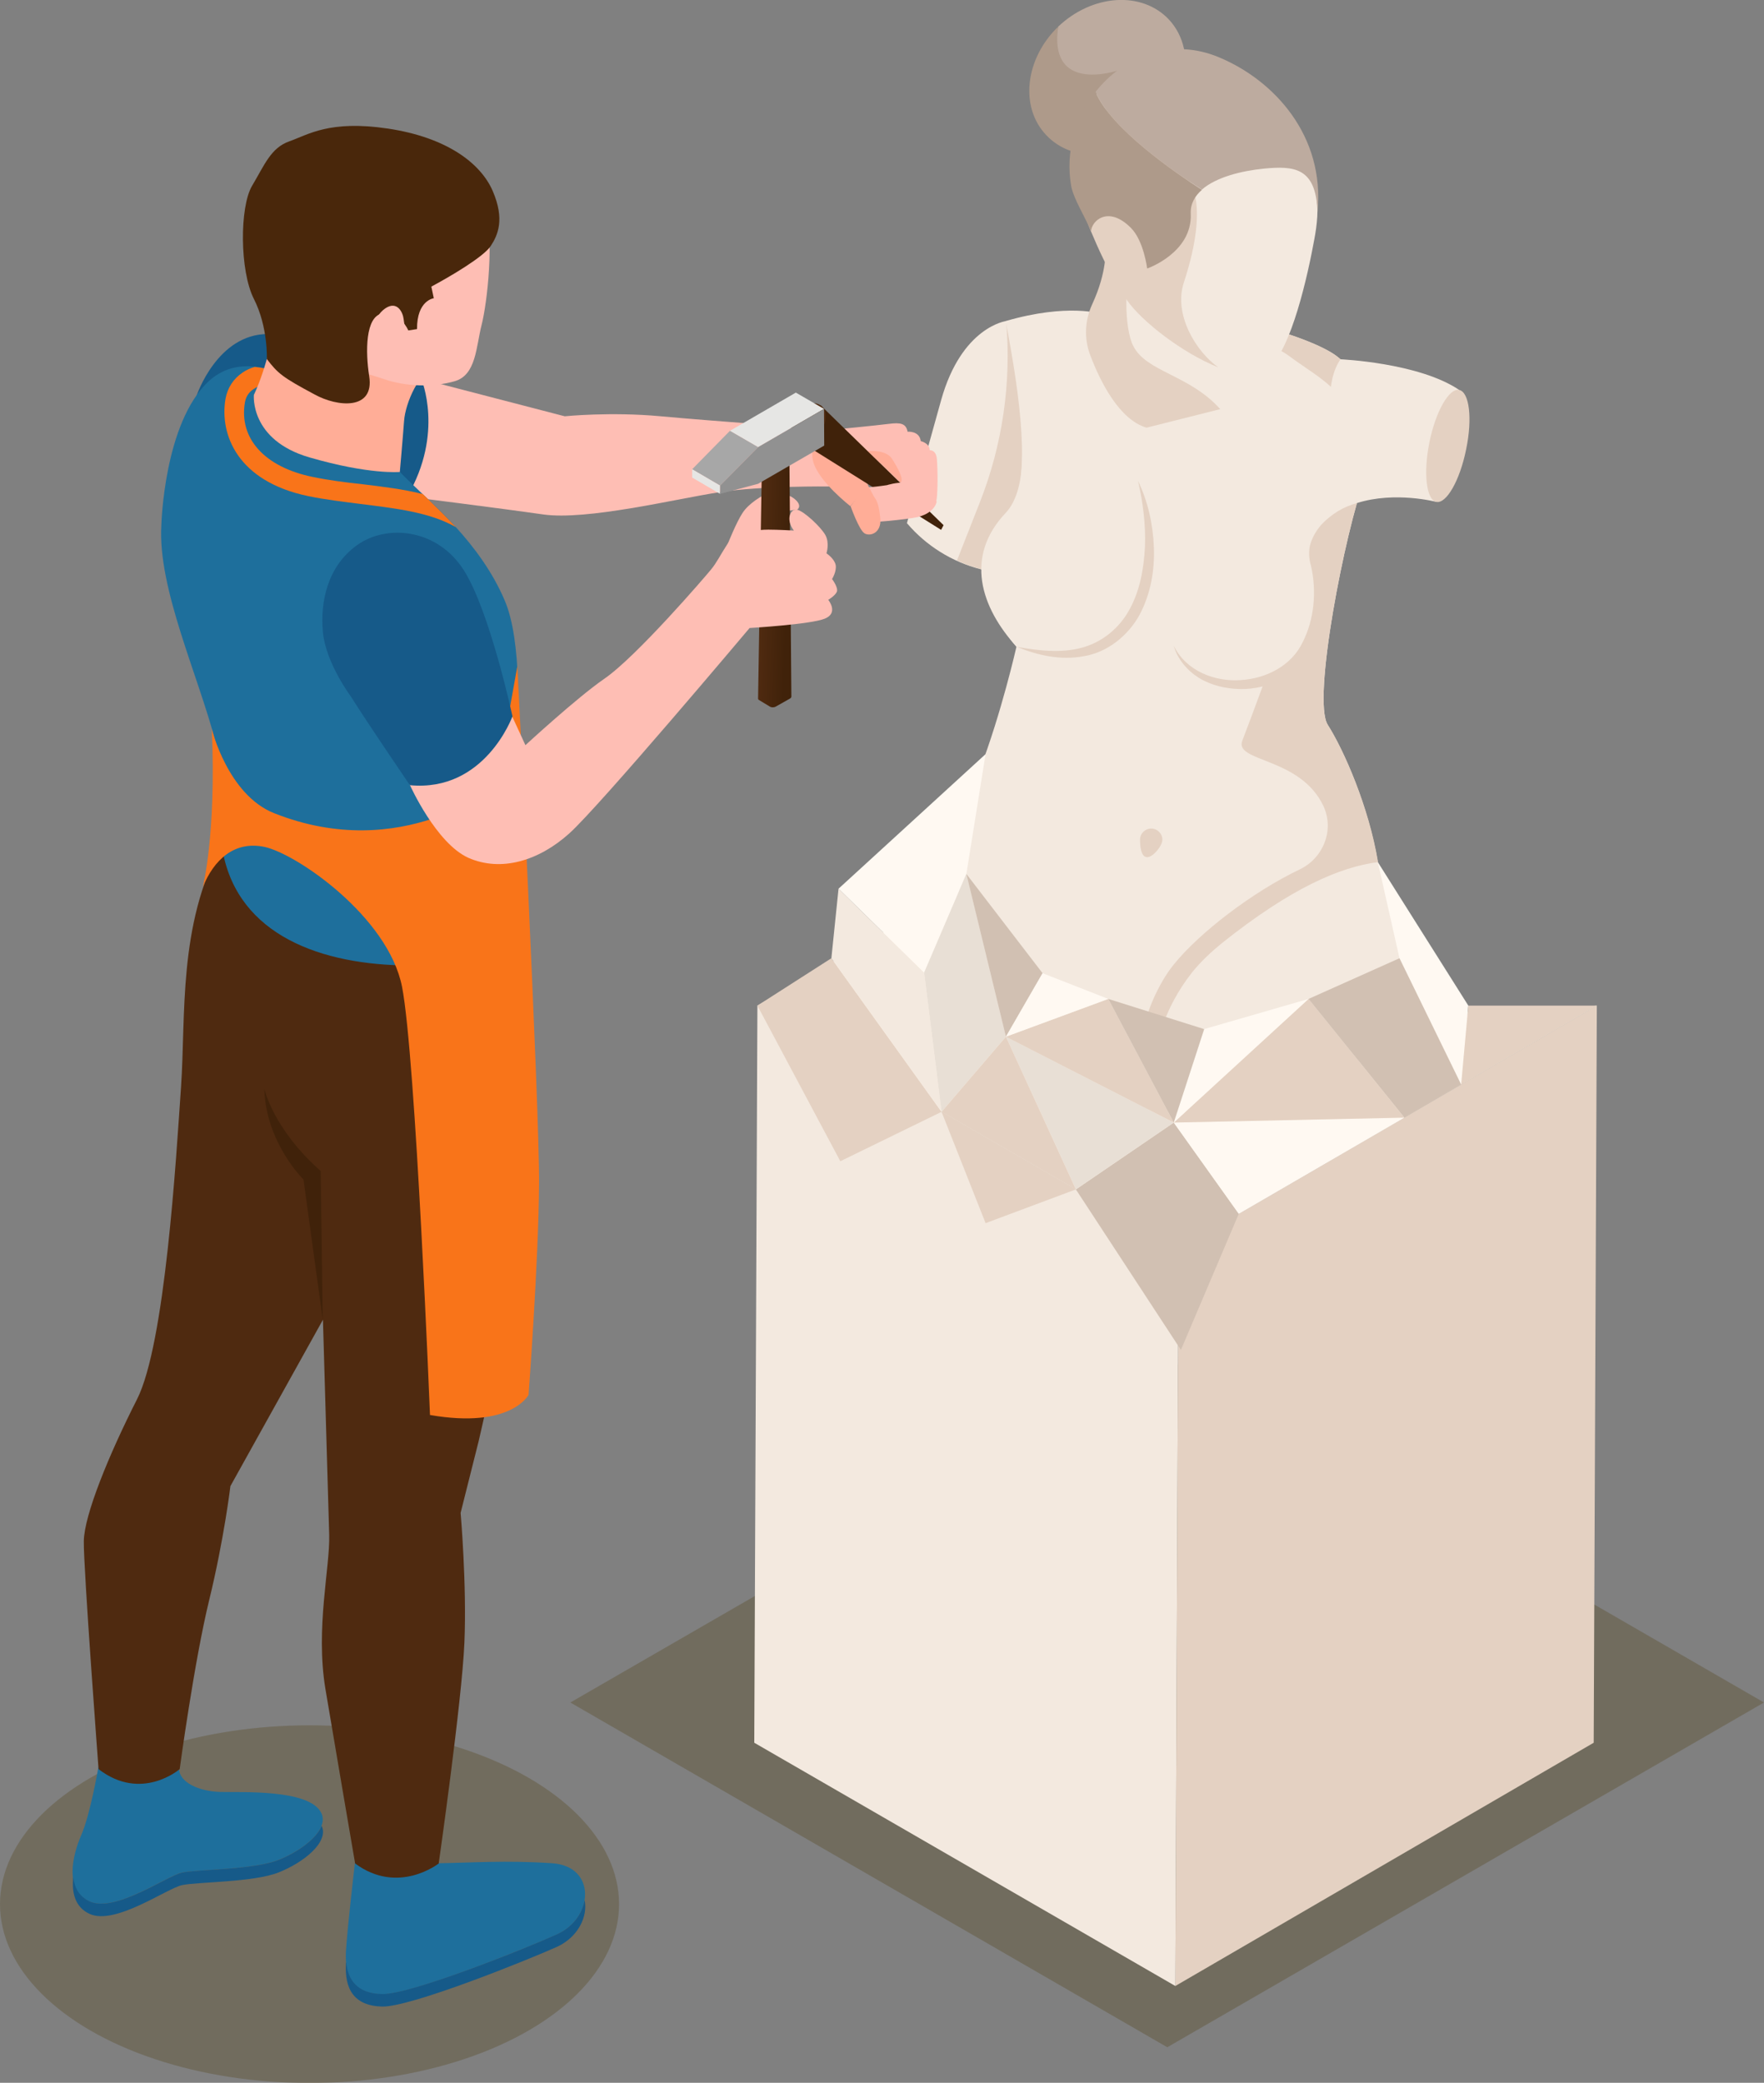 <svg width="78.93" height="93.16" viewBox="0 0 78.93 93.16" xmlns="http://www.w3.org/2000/svg" xmlns:xlink="http://www.w3.org/1999/xlink" xml:space="preserve" overflow="visible"><rect x="0" y="0" width="78.93" height="93.16" fill="#808080" stroke="none"/><defs></defs><g><path d="M78.93 76.15 52.23 91.57 25.52 76.15 52.23 60.74Z" fill="#564920" opacity="0.35"/><ellipse cx="13.85" cy="85.17" rx="13.85" ry="8" fill="#564920" opacity="0.35"/><g><g><g><path d="M71.45 44.98 71.31 77.95 52.59 88.83 52.73 55.86Z" fill="#E4D1C2"/><path d="M52.73 55.86 52.59 88.83 33.75 77.95 33.89 44.98Z" fill="#F3E9DF"/><path d="M71.45 44.98 52.73 55.86 33.89 44.98 52.61 34.1 62.16 39.61 65.7 45.44Z" fill="#FFF5EA"/></g><g><path d="M45.02 14.36C45.02 14.36 43.03 14.61 42.11 17.9 41.19 21.19 40.58 23.4 40.58 23.4 41.44 24.41 42.59 25.13 43.88 25.46L44.18 25.54 47.95 17.97 45.02 14.36Z" fill="#F3E9DF"/><path d="M45.02 14.36C45.26 17.11 44.86 19.88 43.85 22.45L42.82 25.07C43.16 25.23 43.52 25.36 43.89 25.45L44.19 25.53 47.96 17.96 45.02 14.36Z" fill="#E4D1C2"/><path d="M62.24 40.46C62.25 40.45 62.25 40.44 62.24 40.46 61.96 39.14 61.65 38.56 61.65 38.56 61.24 36.08 60.12 33.54 59.41 32.42 58.7 31.3 60.19 23.75 61.07 21.39 61.95 19.03 61.1 16.91 59.81 15.93 58.52 14.95 53.05 13.35 49.27 14.04 49.27 14.04 47.79 13.55 45 14.36 45.68 17.93 46.12 21.3 45.23 23 44.34 24.7 43.56 26.71 45.48 28.93 45.48 28.93 44.81 31.9 43.83 34.45 43.58 35.09 43.47 36.32 43.42 37.31 43.42 37.31 42.64 40.91 42.6 41.87 42.48 44.03 44.58 46.31 46.94 47.92 49.51 49.67 52.73 50.16 55.74 49.37 58.88 48.55 62.98 46.99 62.82 44.45 62.88 44.35 62.24 40.47 62.24 40.46Z" fill="#F3E9DF"/><path d="M59.41 32.42C58.7 31.3 60.19 23.75 61.07 21.39 61.95 19.03 61.1 16.91 59.81 15.93 58.63 15.03 53.98 13.63 50.31 13.91 53.47 14.13 56.73 15.2 57.69 15.93 58.98 16.91 61.2 17.88 60.32 20.24 59.44 22.6 56.43 30.96 55.59 33.12 55.2 34.1 58.18 33.84 59.22 36.06 59.71 37.12 59.22 38.37 58.17 38.88 56.01 39.91 53.64 41.75 52.53 43.13 52.53 43.13 51.34 44.5 51.02 46.74L51.79 46.74C51.79 46.74 52.02 45.16 53.35 43.48 53.74 43 54.2 42.57 54.68 42.18 57.78 39.71 59.96 38.78 61.66 38.56 61.25 36.08 60.13 33.54 59.41 32.42Z" fill="#E4D1C2"/><path d="M59.98 16.07C59.98 16.07 63.48 16.22 65.29 17.44L64.27 22.45C64.27 22.45 62.43 21.96 60.72 22.5 60.72 22.5 58.61 18.07 59.98 16.07Z" fill="#F3E9DF"/><path d="M65.6 20.11C65.32 21.49 64.72 22.54 64.27 22.45 63.82 22.36 63.68 21.16 63.96 19.78 64.24 18.4 64.84 17.35 65.29 17.44 65.75 17.54 65.89 18.73 65.6 20.11Z" fill="#E4D1C2"/><path d="M51.33 38.34C51.6 38.34 52.01 37.83 52.01 37.56 52.01 37.29 51.79 37.06 51.51 37.06 51.24 37.06 51.01 37.28 51.01 37.56 51.01 37.84 51.05 38.34 51.33 38.34Z" fill="#E4D1C2"/><g><g><path d="M49.63 14.95C49.63 14.95 49.36 18.55 51.31 19.14L54.61 18.31C54.61 18.31 55.02 14.9 55.18 13.59 55.34 12.28 49.47 11.13 49.47 11.13 49.47 11.13 49.56 12.85 49.63 14.95Z" fill="#F3E9DF"/><path d="M49.46 11.13C49.46 11.13 49.97 11.3 50.67 11.57 50.32 12.46 50.28 14.64 50.71 15.48 51.3 16.64 53.22 16.76 54.6 18.3L51.3 19.13C50.09 18.77 49.24 17.1 48.78 15.88 48.5 15.14 48.54 14.33 48.87 13.61 49.56 12.12 49.46 11.13 49.46 11.13Z" fill="#E4D1C2"/></g><g><path d="M47.35 1.19C48.89-0.27 51.09-0.4 52.29 0.86 52.99 1.6 53.19 2.65 52.95 3.68 51.53 4.24 46.36 6.17 47.35 1.19Z" fill="#BDAB9F"/><path d="M47.35 1.19C46.94 3.94 49.43 3.48 50.77 2.88 52.23 2.23 52.43 3.89 52.95 3.68 52.77 4.42 52.37 5.15 51.73 5.75 50.22 7.18 48.02 7.32 46.82 6.05 45.62 4.8 45.86 2.63 47.35 1.19Z" fill="#AE9A8A"/></g><path d="M48.21 8.78C47.14 5.44 49.98 1.4 54.3 2.87 57.53 3.97 58.59 7.02 58.89 8.69 59.01 9.34 58.93 10.06 58.81 10.7 58.52 12.29 57.79 15.62 56.76 16.47 56.26 16.88 55.42 16.79 54.51 16.42 52.92 15.79 51.48 14.09 50.82 13.14 49.77 11.66 48.55 9.84 48.21 8.78Z" fill="#F3E9DF"/><path d="M54.51 16.43C52.92 15.8 51.09 14.38 50.43 13.43 49.38 11.93 48.59 9.83 48.21 8.78 47.51 6.84 48.71 5.55 50.09 4.35L53.05 7.87C53.05 7.87 54.24 8.77 52.97 12.64 52.5 14.07 53.52 15.73 54.51 16.43Z" fill="#E4D1C2"/><g><path d="M49.02 4.11C50.28 2.51 52.41 1.66 54.56 2.57 57.02 3.6 59.29 6.08 58.95 9.48 58.89 7.47 57.88 7.42 56.57 7.54 55.56 7.64 54.42 7.92 53.78 8.48 52.6 7.74 49.69 5.74 49.02 4.11Z" fill="#BDAB9F"/><path d="M49.02 4.11C49.69 5.74 52.6 7.74 53.78 8.49 53.46 8.77 53.26 9.12 53.28 9.55 53.36 11.31 51.33 12.01 51.33 12.01 51.33 12.01 51.18 10.78 50.61 10.2 49.59 9.17 48.84 9.88 48.82 10.34 48.56 9.72 48.03 8.88 47.93 8.32 47.66 6.78 48.12 5.25 49.02 4.11Z" fill="#AE9A8A"/></g></g><path d="M45.49 28.93C50.93 30.69 52.34 25.47 50.93 21.51 50.13 19.15 47.55 19.58 45.74 20.41 45.73 21.46 45.51 22.38 45.02 22.92 43.13 24.89 43.89 27.18 45.49 28.93Z" fill="#F3E9DF"/><path d="M45.49 28.93C46.48 29.11 47.49 29.22 48.41 28.97 49.33 28.72 50.09 28.09 50.54 27.26 51 26.43 51.18 25.45 51.23 24.47 51.27 23.49 51.15 22.5 50.92 21.51 51.36 22.42 51.59 23.44 51.63 24.47 51.67 25.5 51.49 26.56 50.99 27.5 50.48 28.43 49.55 29.18 48.5 29.35 47.46 29.55 46.42 29.31 45.49 28.93Z" fill="#E4D1C2"/><path d="M52.52 28.89C53.39 31.08 56.77 31.12 58.13 29.45 59.07 28.28 59.23 26.42 58.82 25.16 58.42 24.03 59.67 22.83 60.72 22.5 60.37 21.43 60.02 20.36 59.67 19.28 55.87 20.48 50.77 24.32 52.52 28.89Z" fill="#F3E9DF"/><path d="M52.52 28.89C53.08 30.02 54.36 30.5 55.51 30.42 56.68 30.35 57.8 29.76 58.29 28.72 58.81 27.7 58.92 26.44 58.66 25.31 58.57 25.01 58.54 24.62 58.64 24.31 58.74 23.99 58.92 23.7 59.13 23.46 59.57 23 60.12 22.65 60.72 22.51 60.16 22.76 59.67 23.14 59.32 23.62 58.96 24.09 58.8 24.67 59.03 25.19 59.42 26.42 59.32 27.78 58.74 28.95 58.45 29.53 57.96 30.05 57.38 30.36 56.8 30.67 56.15 30.83 55.5 30.82 54.86 30.81 54.21 30.66 53.66 30.33 53.13 30 52.69 29.49 52.52 28.89Z" fill="#E4D1C2"/></g><path d="M37.2 42.86 33.89 44.98 37.6 51.94 42.13 49.73Z" fill="#E4D1C2"/><path d="M41.35 43.5 37.52 39.75 37.2 42.86 42.13 49.73Z" fill="#F3E9DF"/><path d="M37.52 39.75 44.1 33.73 43.24 39.09 41.35 43.5Z" fill="#FFF9F2"/><path d="M41.35 43.5 43.24 39.09 45.01 46.37 42.13 49.73Z" fill="#E8DFD5"/><path d="M61.65 38.56 62.62 42.86 65.38 48.51 65.7 44.98Z" fill="#FFF9F2"/><path d="M65.7 44.98 65.38 48.51 71.45 44.98Z" fill="#E4D1C2"/><path d="M48.14 53.2 52.84 60.38 55.43 54.29 52.52 50.21Z" fill="#D1C0B2"/><path d="M52.52 50.21 55.43 54.29 62.84 49.99Z" fill="#FFF9F2"/><path d="M58.55 44.68 52.52 50.21 62.84 49.99Z" fill="#E4D1C2"/><path d="M53.88 46.03 52.52 50.21 58.55 44.68Z" fill="#FFF9F2"/><path d="M62.62 42.86 58.55 44.68 62.84 49.99 65.38 48.51Z" fill="#D1C0B2"/><path d="M45.01 46.37 48.14 53.2 52.52 50.21Z" fill="#E8DFD5"/><path d="M45.01 46.37 42.13 49.73 48.14 53.2Z" fill="#E4D1C2"/><path d="M42.13 49.73 44.1 54.71 48.14 53.2Z" fill="#E4D1C2"/><path d="M49.59 44.68 45.01 46.37 52.52 50.21Z" fill="#E4D1C2"/><path d="M43.24 39.09 45.01 46.37 46.65 43.53Z" fill="#D1C0B2"/><path d="M46.65 43.53 45.01 46.37 49.59 44.68Z" fill="#FFF9F2"/><path d="M52.52 50.21 53.88 46.03 49.59 44.68Z" fill="#D1C0B2"/></g><g><g><path d="M4.39 79.11C4.39 79.11 4.04 81.15 3.64 82.07 3.24 82.99 2.87 84.54 4.01 85.05 5.15 85.56 7.45 83.91 8.13 83.76 8.81 83.61 11.33 83.64 12.46 83.19 13.59 82.74 14.7 81.84 14.39 81.12 13.9 80 10.74 80.18 9.81 80.15 8.89 80.11 8.03 79.73 8.01 79.11 8 78.49 7.31 77.46 6.44 77.35 5.57 77.24 4.54 78.29 4.39 79.11Z" fill="#1E6F9C"/><path d="M14.39 81.67C14.16 82.25 13.32 82.85 12.47 83.19 11.34 83.64 8.81 83.61 8.14 83.76 7.46 83.91 5.16 85.56 4.02 85.05 3.54 84.83 3.33 84.43 3.28 83.96 3.2 84.64 3.35 85.31 4.02 85.61 5.16 86.12 7.46 84.47 8.14 84.32 8.82 84.17 11.34 84.2 12.47 83.75 13.6 83.3 14.71 82.4 14.4 81.68 14.39 81.68 14.39 81.68 14.39 81.67Z" fill="#165A89"/><path d="M15.88 83.34C15.88 83.34 15.55 86.13 15.48 87.27 15.41 88.4 15.83 89.17 17.09 89.2 18.36 89.23 23.57 87.13 24.91 86.53 26.57 85.78 26.7 83.48 24.71 83.34 22.7 83.2 20.99 83.32 19.61 83.34 19.61 83.34 19.54 81.96 18.84 81.58 18.14 81.2 16.05 81.82 15.88 83.34Z" fill="#1E6F9C"/><path d="M24.92 86.52C23.58 87.13 18.37 89.22 17.1 89.19 16.02 89.17 15.56 88.6 15.49 87.73 15.49 87.76 15.49 87.79 15.48 87.82 15.41 88.95 15.83 89.72 17.1 89.75 18.37 89.78 23.58 87.68 24.92 87.08 25.86 86.65 26.31 85.73 26.16 84.99 26.05 85.6 25.63 86.2 24.92 86.52Z" fill="#165A89"/><g><path d="M22.93 41.51C22.93 41.51 23.97 49.02 23.97 51.26 23.97 53.5 21.42 64.45 21.42 64.45L20.61 67.67C20.61 67.67 20.89 70.86 20.78 73.47 20.67 76.07 19.63 83.35 19.63 83.35 19.63 83.35 17.82 84.78 15.89 83.35 15.89 83.35 14.8 76.99 14.56 75.54 14.11 72.82 14.77 70.11 14.73 68.65 14.69 67.19 14.45 59.03 14.45 59.03L10.31 66.47C10.31 66.47 10.03 68.82 9.36 71.57 8.69 74.31 8.04 79.13 8.04 79.13 8.04 79.13 6.33 80.61 4.41 79.13 4.41 79.13 3.73 70.1 3.75 68.93 3.77 67.76 4.87 65.07 6.13 62.59 7.39 60.11 7.88 51.81 8.1 48.62 8.32 45.43 7.96 41.37 9.92 37.77 11.87 34.14 22.23 38.4 22.93 41.51Z" fill="#4F2A10"/><path d="M11.83 48.7C11.83 48.7 12.2 50.47 14.35 52.38L14.44 59.02 13.58 52.76C13.58 52.76 11.88 51.09 11.83 48.7Z" fill="#40220A"/></g></g><g><path d="M41.92 20.53C41.88 20.1 41.6 20.14 41.6 20.14 41.6 19.82 41.2 19.73 41.2 19.73 41.14 19.26 40.61 19.31 40.61 19.31 40.54 18.94 40.3 18.89 39.76 18.96 39.22 19.03 37.26 19.22 37.26 19.22 37.26 19.22 31.83 18.83 29.57 18.62 27.31 18.41 25.27 18.62 25.27 18.62L18.84 16.95C18.26 16.92 16.3 17.44 16.24 19.02 16.19 20.6 18.21 22.21 18.21 22.21 18.21 22.21 22.35 22.73 24.3 23.01 26.25 23.29 30.22 22.32 32.16 22.02 34.09 21.72 37.1 21.76 37.1 21.76L39.13 20.48 40.27 21.58C40.27 21.58 40.88 21.73 41.89 22.43 41.97 22.14 41.96 20.96 41.92 20.53Z" fill="#FEBEB4"/><path d="M38.82 20.18C38.82 20.18 39.64 20.08 39.92 20.53 40.2 20.98 40.46 21.46 40.29 21.59L38.82 20.18Z" fill="#FFAD97"/></g><path d="M8.8 17.69C8.8 17.69 9.72 14.93 12 14.94 13.91 14.94 17.33 16.29 18.85 16.95 18.85 16.95 19.89 19.37 18.22 22.21 18.22 22.21 9.07 21.34 8.8 17.69Z" fill="#165A89"/><path d="M23.18 34.42C23.18 36.71 22.93 41.5 22.93 41.5 22.93 41.5 21.68 43.26 18 43.18 14 43.09 10.42 41.61 9.91 37.73 9.91 37.73 10.45 36.29 9.66 33.24 8.87 30.19 7.05 26.32 7.22 23.49 7.22 23.49 7.33 18.92 9.34 17.05 9.94 16.5 10.65 16.32 11.39 16.4 12.05 16.46 12.73 16.72 13.4 17.08 15.44 18.18 17.3 20.23 17.63 20.77 17.82 21.09 18.31 21.52 18.91 22.1 19.36 22.52 19.88 23.01 20.39 23.57 21.21 24.47 22.03 25.56 22.58 26.85 23.37 28.69 23.18 32.13 23.18 34.42Z" fill="#1E6F9C"/><g><path d="M20.4 23.58C19.23 22.91 17.71 22.74 16.12 22.54 15.35 22.44 14.56 22.35 13.79 22.19 10.62 21.53 9.82 19.43 10.09 17.84 10.18 17.35 10.44 16.94 10.86 16.66 11.02 16.55 11.2 16.47 11.4 16.41 12.06 16.47 12.74 16.73 13.41 17.09 12.66 17.04 11.83 17.08 11.35 17.4 11.13 17.55 11.01 17.73 10.96 17.99 10.68 19.61 11.84 20.89 13.98 21.33 14.7 21.48 15.47 21.58 16.23 21.66 17.13 21.77 18.06 21.88 18.92 22.1 19.36 22.53 19.88 23.02 20.4 23.58Z" fill="#F97419"/></g><g><path d="M38.15 20.26C37.88 19.66 37.53 19.32 37 19.42 37 19.42 36.14 19.77 36.39 20.66 36.64 21.55 38.05 22.64 38.05 22.64L38.84 21.71C38.63 21.27 38.32 20.64 38.15 20.26Z" fill="#FFAD97"/><g><path d="M35.73 19.71 42.11 23.7 42.22 23.49 36.71 18.12Z" fill="#40220A"/><path d="M36.73 19.28C36.43 19.71 35.95 19.88 35.64 19.66 35.33 19.45 35.33 18.93 35.62 18.51 35.92 18.09 36.4 17.91 36.71 18.13 37.02 18.33 37.03 18.85 36.73 19.28Z" fill="#4F2A10"/></g><path d="M39.69 21.7C39.69 21.7 39.3 21.76 38.95 21.79 38.6 21.82 38.5 22.02 38.35 22.44 38.2 22.86 38.51 23.35 38.7 23.37 38.89 23.39 40.56 23.24 41.05 23.13 41.53 23.02 41.85 22.74 41.91 22.44 41.3 21.15 39.69 21.7 39.69 21.7Z" fill="#FEBEB4"/><path d="M39.11 22.22C39.08 22.17 38.93 21.88 38.8 21.63L38.06 22.64C38.06 22.64 38.44 23.72 38.69 23.86 38.93 24 39.45 23.85 39.39 23.18 39.32 22.51 39.21 22.36 39.11 22.22Z" fill="#FFAD97"/></g><path d="M11.36 17.66C11.36 17.66 11.16 19.68 13.85 20.46 16.54 21.24 17.89 21.11 17.89 21.11 17.89 21.11 18.02 19.65 18.08 18.83 18.14 18 18.77 16.61 19.48 16.4 20.19 16.18 19.27 12.24 17.38 12.11 15.49 11.98 12.75 11.38 12.4 13.85 12.05 16.31 11.36 17.66 11.36 17.66Z" fill="#FFAD97"/><path d="M12.22 14.87C12.22 14.87 11.5 13.32 11.26 12.09 11.02 10.86 11.28 8.68 12.62 7.66 13.96 6.64 15.34 6.11 17.88 6.4 20.43 6.69 21.27 7.67 21.7 9.18 22.13 10.69 21.8 13.55 21.55 14.53 21.3 15.51 21.31 16.77 20.35 17.05 19.38 17.33 18.17 17.3 17.16 16.95 16.15 16.6 12.97 15.83 12.22 14.87Z" fill="#FEBEB4"/><path d="M11.94 16.06C11.94 16.06 12 14.63 11.36 13.37 10.72 12.11 10.72 9.25 11.28 8.31 11.84 7.37 12.12 6.61 12.95 6.32 13.78 6.03 14.73 5.36 17.35 5.75 19.97 6.14 21.51 7.29 22.05 8.55 22.59 9.81 22.28 10.51 21.96 11 21.64 11.49 20.14 12.37 19.3 12.82L19.41 13.34C19.41 13.34 18.65 13.43 18.66 14.72L18.27 14.78C18.27 14.78 17.89 13.89 17.11 14.02 16.34 14.15 16.35 15.75 16.52 16.83 16.76 18.36 15.1 18.21 14.07 17.64 12.63 16.87 12.43 16.7 11.94 16.06Z" fill="#49270B"/><path d="M18.06 14.27C18.12 14.69 18.21 15.18 18.06 15.69 17.91 16.2 17.09 16.47 16.79 15.79 16.49 15.11 16.68 14.18 17.23 13.8 17.78 13.42 18.03 13.99 18.06 14.27Z" fill="#FEBEB4"/><path d="M9.48 32.62C9.48 32.62 10.2 35.55 12.26 36.37 17.99 38.65 22.19 35.14 22.19 35.14L23.15 29.79C23.15 29.79 24.14 49.47 24.12 52.94 24.1 56.41 23.65 62.39 23.65 62.39 23.65 62.39 22.87 63.92 19.24 63.29 19.24 63.29 18.6 47.27 17.99 44.14 17.37 41 13.26 38.18 11.83 37.88 10.49 37.6 9.57 38.45 9.07 39.69 9.07 39.69 9.68 37.39 9.48 32.62Z" fill="#F97419"/><g><path d="M32.58 24.29C32.58 24.29 32.94 23.38 33.22 22.95 33.5 22.51 34.13 22.14 34.39 22.05 34.64 21.97 35.25 22.05 35.58 22.34 35.91 22.63 35.68 22.79 35.68 22.79 35.68 22.79 35.1 22.86 34.8 22.96 34.5 23.05 34.46 23.49 34.39 23.69 33.94 24.95 32.26 25.58 32.58 24.29Z" fill="#FEBEB4"/><g><g><g><linearGradient x1="-600.564" y1="166.732" x2="-599.855" y2="168.006" gradientUnits="userSpaceOnUse" id="SVGID_1_" gradientTransform="matrix(-0.513 0.859 -0.859 -0.513 -129.31 627.031)"><stop offset="0.228" stop-color="#40220A"/><stop offset="1" stop-color="#4F2A10"/></linearGradient><path d="M34.72 31.6 35.34 31.25C35.39 31.22 35.41 31.19 35.41 31.16L35.41 31.16 35.32 20.13 34.1 20.2 33.92 31.24 33.92 31.24C33.92 31.27 33.93 31.29 33.96 31.31L34.44 31.6C34.51 31.65 34.64 31.65 34.72 31.6Z" fill="url(#SVGID_1_)"/><path d="M34.16 20.14 34.67 19.85C34.74 19.81 34.84 19.81 34.89 19.84L35.28 20.07C35.34 20.1 35.33 20.16 35.26 20.2L34.75 20.49C34.68 20.53 34.58 20.53 34.53 20.5L34.14 20.27C34.08 20.23 34.09 20.18 34.16 20.14Z" fill="#F0E7CA"/></g></g><g><path d="M33.92 20 32.66 19.27 35.61 17.56 36.87 18.29Z" fill="#E6E6E4"/><path d="M32.22 21.72 30.97 20.99 32.66 19.27 33.92 20Z" fill="#A7A7A7"/><path d="M32.22 22.09 30.97 21.36 30.97 20.99 32.22 21.72Z" fill="#E6E6E4"/><path d="M36.87 18.29 36.88 19.93 33.92 21.64 32.22 22.09 32.22 21.72 33.92 20Z" fill="#919191"/></g></g><path d="M18.34 35.11C18.34 35.11 19.51 37.72 20.96 38.37 22.42 39.01 24.1 38.51 25.47 37.28 26.84 36.05 33.54 28.09 33.54 28.09 33.54 28.09 36.28 27.93 36.91 27.67 37.54 27.41 37.06 26.83 37.06 26.83 37.06 26.83 37.35 26.66 37.44 26.48 37.53 26.29 37.23 25.9 37.23 25.9 37.23 25.9 37.45 25.55 37.39 25.26 37.32 24.97 36.98 24.75 36.98 24.75 36.98 24.75 37.13 24.29 36.93 23.93 36.73 23.57 35.97 22.86 35.67 22.8 35.37 22.74 35.14 23.23 35.52 23.73 35.52 23.73 34.82 23.69 34.38 23.69 33.94 23.69 32.91 23.77 32.57 24.3 32.23 24.82 32.07 25.17 31.81 25.48 31.56 25.79 28.47 29.38 27.04 30.36 25.82 31.2 23.51 33.33 23.51 33.33L22.92 32.05C22.92 32.05 22.26 30.46 21.11 29.96 19.96 29.46 17.98 30.45 17.77 31.45 17.58 32.42 18.34 35.11 18.34 35.11Z" fill="#FEBEB4"/><path d="M15.69 31.14C15.69 31.14 14.58 29.65 14.45 28.29 14.32 26.94 14.64 25.34 15.98 24.38 17.33 23.42 19.58 23.66 20.75 25.5 21.92 27.33 22.93 32.04 22.93 32.04 22.93 32.04 21.7 35.44 18.34 35.12 18.34 35.11 16.64 32.64 15.69 31.14Z" fill="#165A89"/></g></g></g></g></svg>